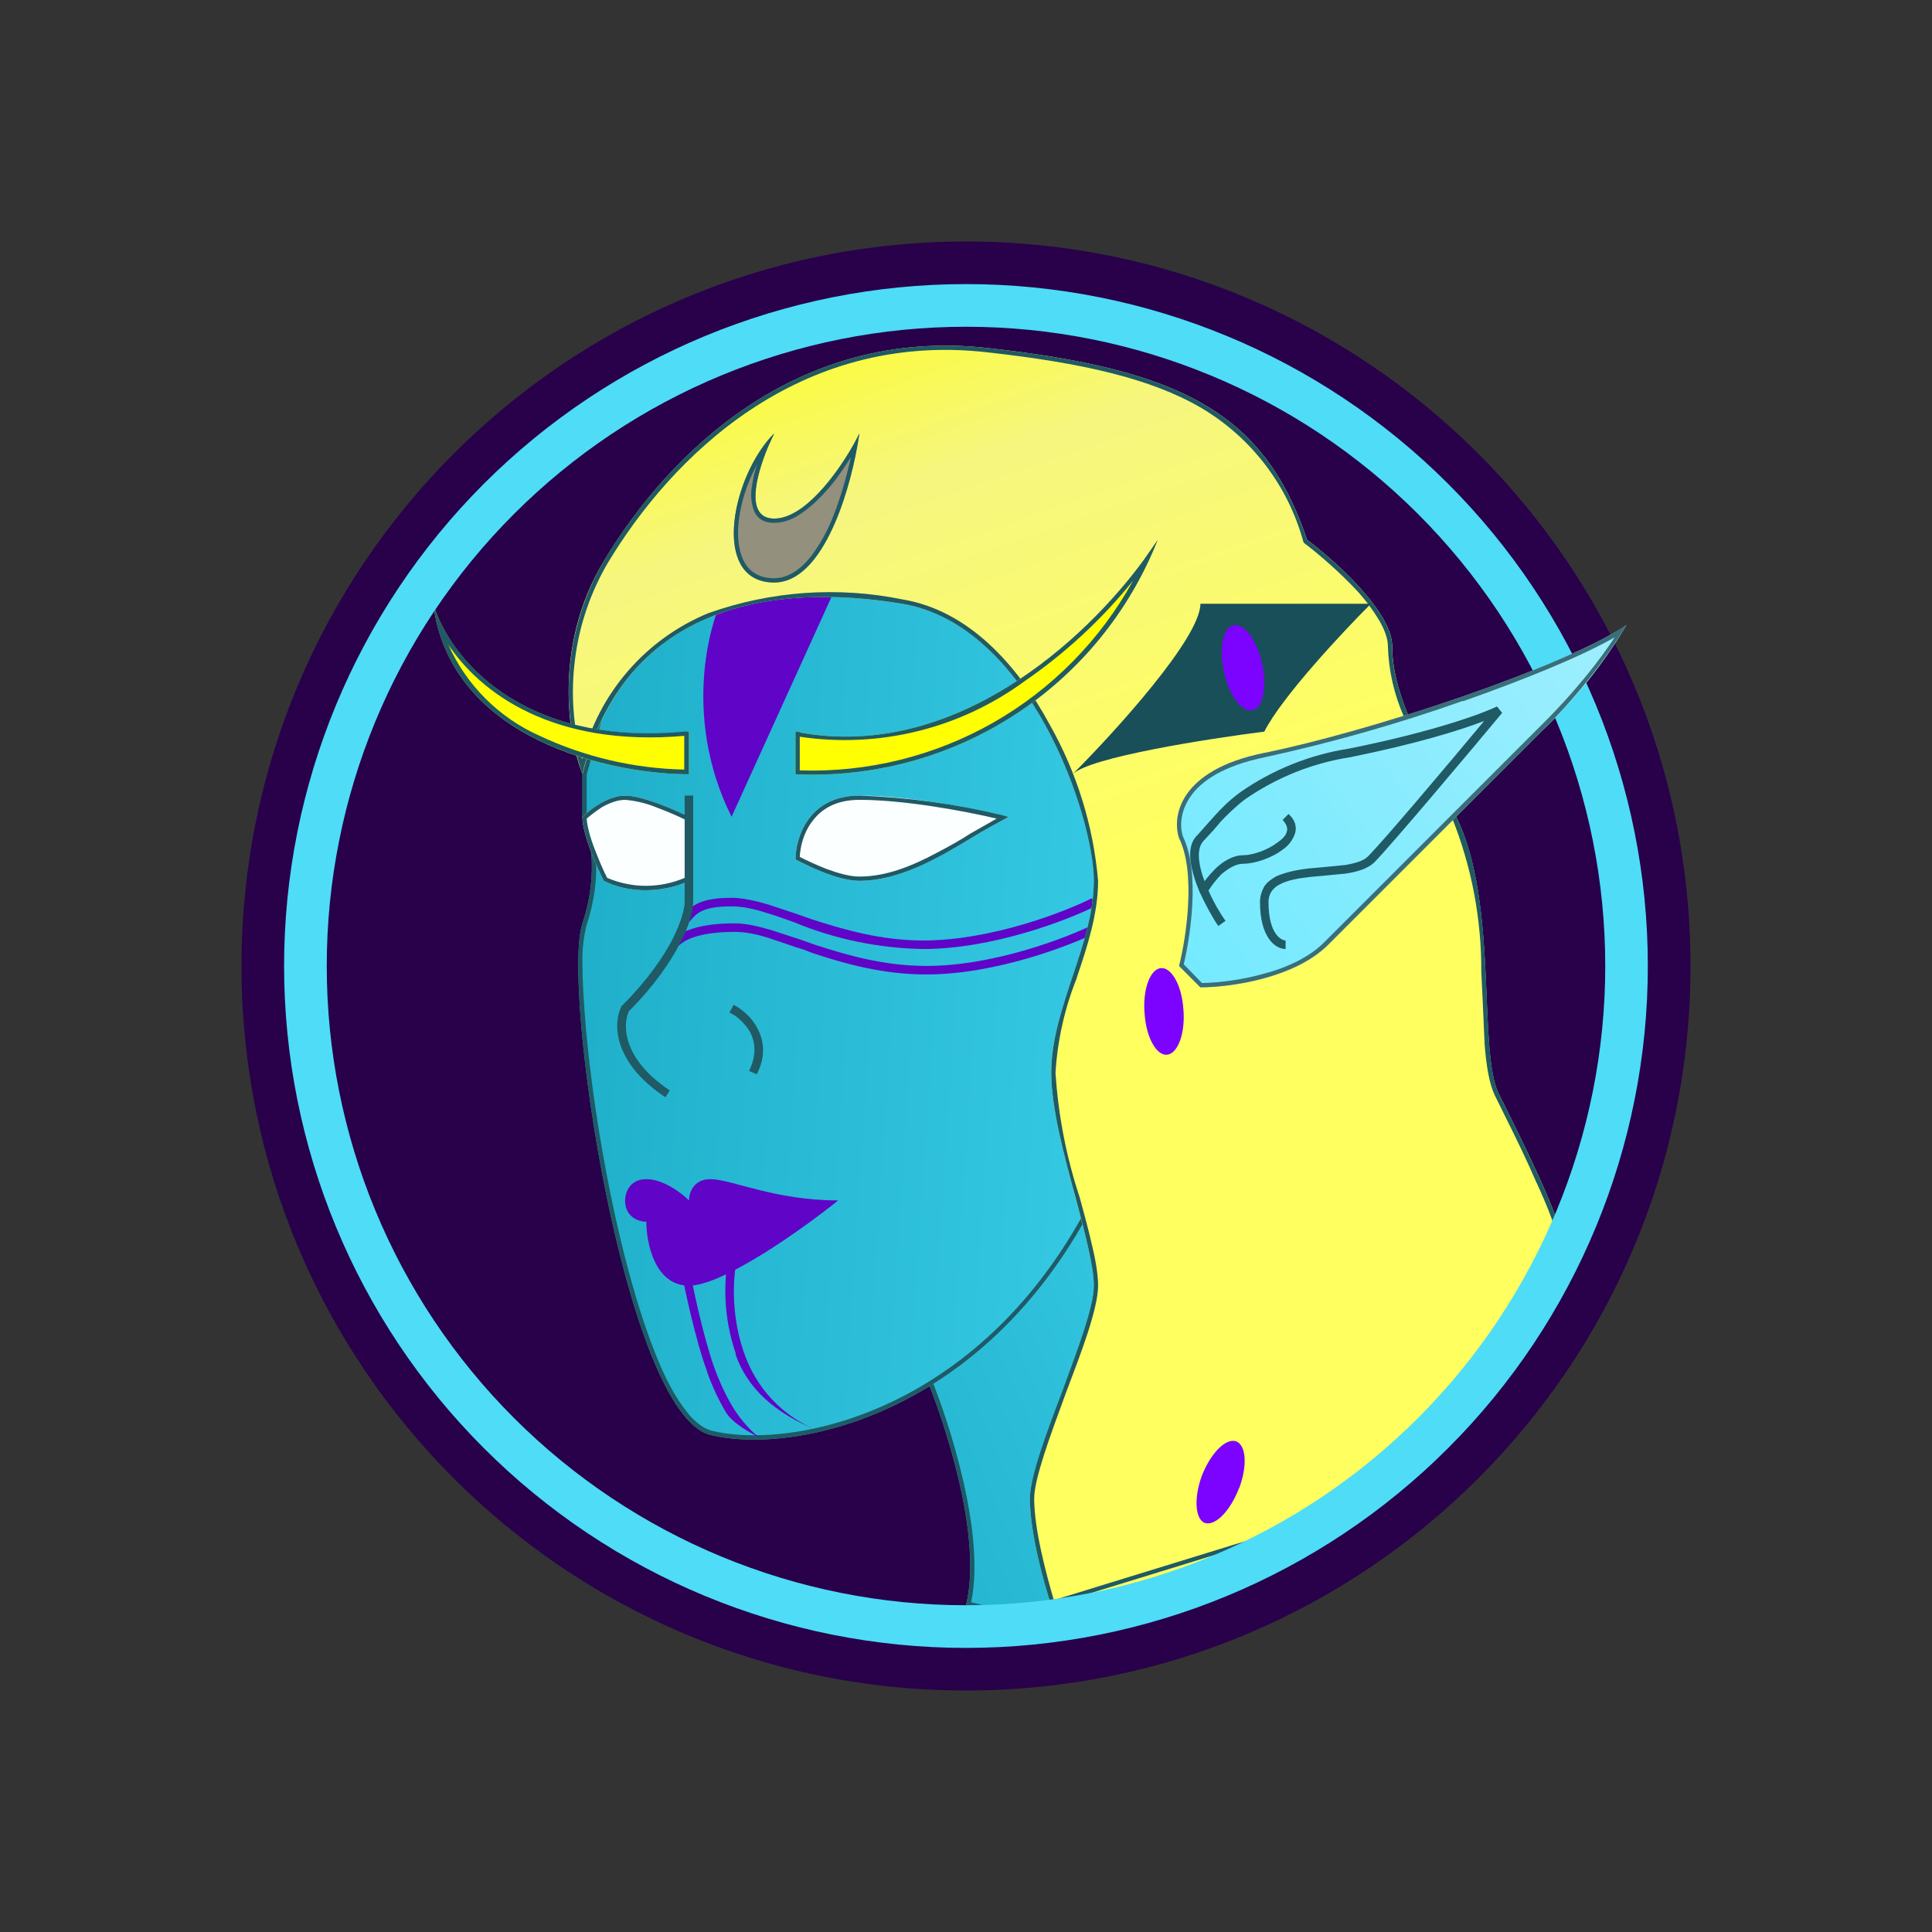 <svg width="24" height="24" viewBox="0 0 24 24" fill="none" xmlns="http://www.w3.org/2000/svg">
<rect x="0" y="0" width="24" height="24" fill="#333333" stroke="none"/>
<path d="M12 21C16.971 21 21 16.971 21 12C21 7.029 16.971 3 12 3C7.029 3 3 7.029 3 12C3 16.971 7.029 21 12 21Z" fill="#28014A"/>
<path d="M12 19.941C12.212 19.094 11.735 17.649 11.471 17.029L15.441 13.059L17.294 18.353L15.441 19.412L13.059 20.206L12 19.941Z" fill="url(#paint0_linear_328_53043)"/>
<path fill-rule="evenodd" clip-rule="evenodd" d="M12 19.941C12.212 19.094 11.735 17.649 11.471 17.029L15.441 13.059L17.294 18.353L15.441 19.412L13.059 20.206L12 19.941ZM12.064 19.904C12.154 19.47 12.085 18.914 11.963 18.384C11.841 17.855 11.667 17.357 11.534 17.04L15.42 13.154L17.231 18.326L15.42 19.364L13.059 20.153L12.064 19.904Z" fill="#1F5A65"/>
<path d="M7.235 10.147V9.618L8.029 6.706L11.205 6.441L14.117 9.088L13.852 14.383C12.529 17.559 9.882 18.088 8.823 17.824C7.764 17.559 6.97 12.265 7.235 11.471C7.447 10.835 7.325 10.322 7.235 10.147Z" fill="url(#paint1_linear_328_53043)"/>
<path fill-rule="evenodd" clip-rule="evenodd" d="M7.288 10.137C7.383 10.333 7.5 10.851 7.288 11.487C7.248 11.642 7.231 11.803 7.235 11.963C7.235 12.18 7.251 12.45 7.277 12.757C7.33 13.366 7.436 14.107 7.584 14.832C7.733 15.563 7.923 16.267 8.14 16.812C8.246 17.083 8.363 17.31 8.484 17.474C8.601 17.644 8.723 17.739 8.834 17.771C9.866 18.03 12.487 17.517 13.8 14.372L14.064 9.11L11.184 6.494L8.071 6.759L7.288 9.623V10.137ZM8.029 6.706L7.235 9.618V10.147C7.325 10.322 7.447 10.835 7.235 11.471C6.97 12.265 7.764 17.559 8.823 17.824C9.882 18.088 12.529 17.559 13.852 14.383L14.117 9.088L11.205 6.441L8.029 6.706Z" fill="#1F5A65"/>
<path d="M9.088 11.259C8.675 11.259 8.638 11.376 8.559 11.455L8.484 11.376C8.58 11.28 8.648 11.153 9.088 11.153C9.226 11.153 9.384 11.19 9.549 11.238L9.898 11.354L10.094 11.423C10.491 11.55 10.946 11.683 11.47 11.683C12.307 11.683 13.217 11.333 13.562 11.159L13.614 11.254C13.254 11.434 12.328 11.789 11.47 11.789C10.918 11.78 10.371 11.667 9.861 11.455C9.739 11.413 9.628 11.37 9.517 11.339C9.358 11.286 9.21 11.259 9.088 11.259Z" fill="#6004C7"/>
<path d="M9.125 11.576C8.717 11.576 8.511 11.666 8.436 11.745L8.362 11.671C8.458 11.57 8.685 11.47 9.125 11.47C9.268 11.47 9.421 11.507 9.585 11.555L9.94 11.671L10.136 11.74C10.528 11.867 10.983 11.999 11.512 11.999C12.344 11.999 13.254 11.65 13.604 11.475L13.651 11.57C13.291 11.75 12.365 12.105 11.507 12.105C10.967 12.105 10.501 11.973 10.099 11.841C10.03 11.814 9.966 11.787 9.903 11.772L9.559 11.655C9.395 11.602 9.252 11.576 9.125 11.576ZM9.088 10.146C8.452 8.876 8.823 7.589 9.088 7.235C9.935 7.023 10.321 7.145 10.411 7.235L9.088 10.146Z" fill="#6004C7"/>
<path d="M7.501 6.97C6.865 8.029 7.061 9.178 7.236 9.617C7.765 7.5 9.618 7.235 11.207 7.5C12.795 7.764 13.589 10.147 13.589 10.941C13.589 11.735 13.059 12.529 13.059 13.323C13.059 14.117 13.589 15.441 13.589 15.97C13.589 16.5 12.795 18.088 12.795 18.617C12.795 19.041 12.97 19.676 13.059 19.941C14.473 19.994 15.209 19.644 16.501 18.882L18.354 17.294C18.708 16.764 19.412 15.652 19.412 15.441C19.412 15.176 18.883 14.117 18.618 13.588C18.354 13.058 18.618 11.205 18.089 10.147C17.559 9.088 17.295 8.558 17.295 8.029C17.295 7.605 16.591 6.97 16.236 6.705C15.707 5.117 14.648 4.588 12.265 4.323C9.883 4.058 8.295 5.647 7.501 6.97Z" fill="url(#paint2_linear_328_53043)"/>
<path fill-rule="evenodd" clip-rule="evenodd" d="M16.235 6.705C15.706 5.117 14.647 4.588 12.265 4.323C9.882 4.058 8.294 5.647 7.5 6.97C7.269 7.367 7.127 7.808 7.081 8.265C7.035 8.722 7.088 9.183 7.235 9.617L7.256 9.527C7.818 7.494 9.639 7.24 11.206 7.5C12.794 7.764 13.588 10.147 13.588 10.941C13.588 11.338 13.456 11.735 13.323 12.132C13.191 12.529 13.059 12.926 13.059 13.323C13.059 13.762 13.218 14.355 13.366 14.896C13.482 15.335 13.588 15.732 13.588 15.97C13.588 16.235 13.387 16.764 13.191 17.294C12.99 17.823 12.794 18.352 12.794 18.617C12.794 19.041 12.969 19.676 13.059 19.941L16.5 18.882L18.353 17.294C18.708 16.764 19.412 15.652 19.412 15.441C19.412 15.176 18.882 14.117 18.618 13.588C18.512 13.371 18.491 12.921 18.469 12.397C18.438 11.655 18.401 10.766 18.088 10.147C17.559 9.088 17.294 8.558 17.294 8.029C17.294 7.605 16.59 6.97 16.235 6.705ZM18.311 17.257C18.64 16.756 18.953 16.244 19.248 15.721C19.291 15.63 19.328 15.537 19.359 15.441C19.338 15.336 19.31 15.234 19.274 15.134C19.221 14.991 19.147 14.816 19.062 14.636C18.904 14.271 18.702 13.879 18.57 13.609C18.501 13.466 18.464 13.244 18.443 12.979L18.417 12.397L18.401 12.068C18.404 11.418 18.282 10.772 18.041 10.168C17.776 9.638 17.575 9.241 17.442 8.908C17.319 8.631 17.25 8.332 17.241 8.029C17.241 7.939 17.204 7.828 17.135 7.711C17.056 7.579 16.964 7.455 16.86 7.341C16.638 7.103 16.378 6.88 16.203 6.748L16.193 6.737L16.188 6.721C15.996 6.025 15.54 5.431 14.917 5.064C14.298 4.704 13.451 4.508 12.259 4.376C9.909 4.111 8.336 5.684 7.548 6.997C7.335 7.361 7.198 7.764 7.144 8.182C7.089 8.6 7.118 9.025 7.23 9.432C7.332 9.027 7.527 8.652 7.8 8.337C8.073 8.021 8.416 7.774 8.802 7.616C9.577 7.341 10.411 7.282 11.216 7.447C12.032 7.584 12.641 8.262 13.038 8.998C13.376 9.595 13.582 10.257 13.641 10.941C13.641 11.348 13.509 11.751 13.377 12.143V12.148C13.226 12.523 13.137 12.92 13.112 13.323C13.145 13.853 13.247 14.376 13.414 14.88C13.466 15.075 13.52 15.266 13.556 15.43C13.609 15.642 13.641 15.832 13.641 15.97C13.641 16.113 13.588 16.32 13.514 16.552C13.44 16.78 13.339 17.045 13.239 17.309C13.143 17.574 13.043 17.839 12.969 18.072C12.895 18.305 12.847 18.495 12.847 18.617C12.847 19.009 13.006 19.586 13.091 19.877L16.479 18.834L18.311 17.257Z" fill="#1F5A65"/>
<path d="M8.558 9.088C6.441 9.3 5.557 8.12 5.382 7.5C5.594 9.194 7.589 9.618 8.558 9.618V9.088ZM9.882 9.618V9.088C11.999 9.512 13.762 7.675 14.382 6.706C14.029 7.6 13.406 8.362 12.599 8.884C11.792 9.406 10.842 9.663 9.882 9.618Z" fill="#FFFF01"/>
<path fill-rule="evenodd" clip-rule="evenodd" d="M5.382 7.5C5.392 7.595 5.414 7.691 5.435 7.781C5.811 9.21 7.574 9.602 8.505 9.618H8.558V9.088H8.505C6.695 9.258 5.805 8.39 5.488 7.765C5.444 7.68 5.409 7.592 5.382 7.5ZM5.567 8.003C5.792 8.51 6.198 8.916 6.705 9.141C7.268 9.405 7.879 9.547 8.5 9.56V9.141C6.869 9.284 5.964 8.607 5.562 7.998L5.567 8.003ZM9.935 9.57C10.775 9.598 11.607 9.393 12.338 8.977C13.068 8.561 13.669 7.951 14.075 7.214C13.688 7.694 13.233 8.115 12.725 8.464C11.922 9.052 10.919 9.299 9.935 9.152V9.57ZM9.935 9.094L9.882 9.088V9.618C10.842 9.663 11.792 9.406 12.599 8.884C13.406 8.362 14.029 7.6 14.382 6.706L14.212 6.95C13.487 7.945 11.862 9.448 9.935 9.099V9.094Z" fill="#1F5A65"/>
<path d="M10.677 9.883C10.041 9.883 9.882 10.412 9.882 10.677C10.057 10.767 10.412 10.942 10.677 10.942C11.354 10.942 12 10.412 12.53 10.148C12.175 10.057 11.312 9.883 10.677 9.883ZM7.765 9.883C7.553 9.883 7.325 10.057 7.235 10.148C7.235 10.359 7.41 10.767 7.5 10.942C7.924 11.153 8.384 11.032 8.559 10.942V10.148C8.384 10.057 7.977 9.883 7.765 9.883Z" fill="#FBFFFF"/>
<path fill-rule="evenodd" clip-rule="evenodd" d="M9.935 10.645C10.02 10.688 10.142 10.746 10.264 10.793C10.406 10.846 10.555 10.889 10.677 10.889C11.005 10.889 11.322 10.762 11.629 10.598C11.783 10.518 11.926 10.439 12.064 10.349L12.085 10.338L12.381 10.169C11.974 10.073 11.232 9.936 10.677 9.936C10.375 9.936 10.195 10.057 10.084 10.211C9.978 10.354 9.941 10.523 9.935 10.645ZM12.45 10.126C11.868 9.986 11.274 9.904 10.677 9.883C10.041 9.883 9.882 10.412 9.882 10.677C10.057 10.767 10.412 10.942 10.677 10.942C11.174 10.942 11.661 10.656 12.09 10.396C12.234 10.309 12.381 10.226 12.53 10.148L12.45 10.126ZM7.288 10.169C7.294 10.264 7.331 10.402 7.384 10.539C7.437 10.677 7.495 10.815 7.542 10.905C7.695 10.97 7.858 11.004 8.024 11.004C8.19 11.004 8.354 10.97 8.506 10.905V10.179C8.392 10.124 8.275 10.075 8.157 10.031C8.032 9.979 7.899 9.947 7.765 9.936C7.675 9.936 7.574 9.973 7.479 10.026C7.399 10.079 7.331 10.132 7.288 10.169ZM8.559 10.148V10.942C8.384 11.032 7.924 11.153 7.5 10.942C7.41 10.767 7.235 10.359 7.235 10.148C7.325 10.057 7.553 9.883 7.765 9.883C7.977 9.883 8.384 10.057 8.559 10.148Z" fill="#1F5A65"/>
<path d="M10.676 5.383C10.502 5.738 10.041 6.442 9.617 6.442C9.194 6.442 9.443 5.738 9.617 5.383C9.088 5.912 8.823 7.236 9.617 7.236C10.253 7.236 10.586 6.002 10.676 5.383Z" fill="#93907D"/>
<path fill-rule="evenodd" clip-rule="evenodd" d="M9.967 6.368C9.861 6.447 9.739 6.495 9.618 6.495C9.562 6.497 9.507 6.484 9.459 6.458C9.419 6.432 9.388 6.395 9.369 6.352C9.33 6.25 9.321 6.14 9.342 6.034C9.353 5.949 9.374 5.859 9.406 5.769C9.279 5.997 9.194 6.267 9.173 6.51C9.157 6.706 9.184 6.876 9.252 6.992C9.321 7.109 9.438 7.183 9.618 7.183C9.755 7.183 9.882 7.114 9.999 6.998C10.115 6.876 10.216 6.712 10.306 6.521C10.422 6.256 10.512 5.944 10.571 5.679C10.486 5.812 10.391 5.955 10.279 6.082C10.184 6.188 10.078 6.293 9.967 6.368ZM10.602 5.526C10.391 5.896 9.988 6.442 9.618 6.442C9.258 6.442 9.385 5.928 9.538 5.558L9.618 5.383C9.572 5.429 9.529 5.479 9.491 5.531C9.051 6.124 8.887 7.236 9.618 7.236C10.2 7.236 10.534 6.193 10.65 5.542L10.677 5.383L10.602 5.526Z" fill="#1F5A65"/>
<path d="M8.029 14.648C7.818 14.648 7.765 14.822 7.765 14.912C7.765 15.124 7.939 15.177 8.029 15.177C8.029 15.442 8.135 15.971 8.559 15.971C8.982 15.971 9.972 15.267 10.412 14.912C9.618 14.912 9.088 14.648 8.823 14.648C8.612 14.648 8.559 14.822 8.559 14.912C8.469 14.822 8.241 14.648 8.029 14.648Z" fill="#6004C7"/>
<path fill-rule="evenodd" clip-rule="evenodd" d="M12 19.941C14.106 19.941 16.126 19.104 17.615 17.615C19.104 16.126 19.941 14.106 19.941 12C19.941 9.894 19.104 7.874 17.615 6.385C16.126 4.895 14.106 4.059 12 4.059C9.894 4.059 7.874 4.895 6.385 6.385C4.895 7.874 4.059 9.894 4.059 12C4.059 14.106 4.895 16.126 6.385 17.615C7.874 19.104 9.894 19.941 12 19.941ZM12 20.471C14.246 20.471 16.401 19.578 17.989 17.989C19.578 16.401 20.47 14.246 20.47 12C20.47 9.753 19.578 7.599 17.989 6.01C16.401 4.422 14.246 3.529 12 3.529C9.753 3.529 7.599 4.422 6.01 6.01C4.422 7.599 3.529 9.753 3.529 12C3.529 14.246 4.422 16.401 6.01 17.989C7.599 19.578 9.753 20.471 12 20.471Z" fill="#4EDCF7"/>
<path d="M9.141 16.817C9.017 16.456 8.98 16.072 9.035 15.694L9.141 15.716C9.099 15.97 9.099 16.388 9.236 16.785C9.309 17.009 9.43 17.213 9.591 17.385C9.752 17.556 9.949 17.689 10.168 17.775C9.617 17.553 9.284 17.245 9.136 16.822L9.141 16.817ZM8.781 17.028C8.643 16.658 8.5 15.996 8.453 15.731L8.559 15.716C8.601 15.98 8.744 16.631 8.876 16.997C8.945 17.182 9.024 17.351 9.109 17.489C9.194 17.632 9.369 17.828 9.459 17.87C9.342 17.812 9.109 17.69 9.019 17.547C8.923 17.384 8.843 17.212 8.781 17.034V17.028Z" fill="#6004C7"/>
<path d="M14.912 7.5C14.912 7.924 13.853 9.088 13.324 9.618C13.536 9.406 15.002 9.178 15.706 9.088C15.918 8.665 16.675 7.855 17.03 7.5H14.912Z" fill="#184F59"/>
<path d="M15.674 8.226C15.743 8.511 15.696 8.781 15.569 8.819C15.441 8.861 15.277 8.66 15.209 8.363C15.14 8.077 15.187 7.807 15.314 7.77C15.441 7.728 15.606 7.929 15.674 8.226ZM14.7 12.53C14.727 12.826 14.637 13.08 14.504 13.101C14.372 13.123 14.24 12.895 14.219 12.598C14.192 12.302 14.282 12.048 14.414 12.027C14.547 12.006 14.679 12.233 14.7 12.53ZM15.394 18.48C15.288 18.761 15.103 18.957 14.97 18.92C14.848 18.877 14.827 18.618 14.928 18.337C15.034 18.062 15.219 17.866 15.351 17.903C15.479 17.945 15.5 18.2 15.394 18.486V18.48Z" fill="#7B03FF"/>
<path d="M20.205 7.765C19.411 8.294 17.029 9.088 15.705 9.353C14.647 9.565 14.557 10.147 14.647 10.412C14.858 10.835 14.737 11.645 14.647 12L14.911 12.265C15.266 12.265 16.076 12.159 16.5 11.735L19.147 9.088C19.559 8.698 19.915 8.252 20.205 7.765Z" fill="url(#paint3_linear_328_53043)"/>
<path fill-rule="evenodd" clip-rule="evenodd" d="M18.172 8.707C17.369 8.991 16.549 9.224 15.716 9.406C15.197 9.512 14.922 9.702 14.79 9.893C14.657 10.083 14.657 10.274 14.694 10.39C14.805 10.618 14.827 10.936 14.811 11.238C14.797 11.487 14.761 11.735 14.705 11.979L14.932 12.212C15.179 12.205 15.425 12.169 15.663 12.106C15.96 12.032 16.261 11.899 16.457 11.698L19.104 9.051C19.591 8.575 19.898 8.162 20.057 7.918C19.618 8.167 18.919 8.448 18.172 8.712V8.707ZM20.11 7.823C19.242 8.352 16.981 9.093 15.705 9.353C14.647 9.565 14.557 10.147 14.647 10.412C14.858 10.835 14.737 11.645 14.647 12L14.911 12.265C15.266 12.265 16.076 12.159 16.5 11.735L19.147 9.088C19.553 8.692 19.908 8.248 20.205 7.765L20.11 7.823Z" fill="#3A6E78"/>
<path d="M18.437 8.956C18.135 9.073 17.585 9.242 16.775 9.406C16.307 9.478 15.862 9.656 15.473 9.925C15.345 10.021 15.245 10.121 15.165 10.206L15.075 10.312L14.948 10.449C14.901 10.502 14.885 10.576 14.896 10.688C14.906 10.767 14.927 10.857 14.964 10.947C15.001 10.894 15.054 10.836 15.107 10.783C15.197 10.698 15.319 10.624 15.441 10.624C15.563 10.624 15.748 10.56 15.87 10.465C15.933 10.423 15.976 10.375 15.986 10.328C15.997 10.29 15.986 10.243 15.933 10.185L16.007 10.111C16.087 10.185 16.113 10.269 16.087 10.354C16.059 10.436 16.005 10.507 15.933 10.555C15.795 10.661 15.584 10.73 15.441 10.73C15.356 10.73 15.266 10.783 15.176 10.857C15.107 10.926 15.049 11.005 15.012 11.063C15.075 11.206 15.155 11.344 15.224 11.439L15.134 11.503C15.06 11.397 14.975 11.238 14.901 11.079C14.848 10.952 14.805 10.815 14.79 10.698C14.774 10.576 14.79 10.454 14.874 10.375L14.991 10.243L15.086 10.137C15.171 10.042 15.271 9.941 15.409 9.84C15.81 9.561 16.27 9.376 16.754 9.3C17.812 9.089 18.422 8.861 18.596 8.776L18.66 8.856C18.22 9.385 17.283 10.497 17.071 10.714C16.987 10.793 16.86 10.83 16.717 10.852L16.447 10.878L16.272 10.894C16.124 10.91 15.991 10.936 15.902 10.984C15.859 11.004 15.822 11.035 15.795 11.074C15.77 11.114 15.757 11.159 15.758 11.206C15.758 11.619 15.928 11.683 15.97 11.683V11.789C15.838 11.789 15.652 11.64 15.652 11.206C15.652 11.132 15.674 11.069 15.706 11.01C15.742 10.957 15.795 10.921 15.848 10.889C15.965 10.836 16.113 10.804 16.261 10.788L16.441 10.772L16.706 10.746C16.838 10.725 16.939 10.693 16.992 10.64C17.183 10.449 17.961 9.528 18.437 8.956ZM8.505 11.206V9.883H8.611V11.206C8.611 11.307 8.569 11.487 8.447 11.72C8.325 11.953 8.13 12.244 7.812 12.562C7.738 12.715 7.717 13.144 8.32 13.546L8.267 13.631C7.611 13.197 7.616 12.71 7.717 12.509V12.498L7.727 12.493C8.045 12.175 8.235 11.895 8.352 11.672C8.468 11.445 8.505 11.28 8.505 11.206ZM9.321 12.826C9.252 12.705 9.146 12.615 9.061 12.578L9.114 12.482C9.21 12.535 9.337 12.63 9.411 12.779C9.49 12.927 9.517 13.123 9.4 13.345L9.305 13.303C9.405 13.102 9.379 12.943 9.321 12.826Z" fill="#1F5A65"/>
<defs>
<linearGradient id="paint0_linear_328_53043" x1="3.818" y1="14.333" x2="17.856" y2="8.11" gradientUnits="userSpaceOnUse">
<stop stop-color="#12A0BA"/>
<stop offset="1" stop-color="#4BE2FE"/>
</linearGradient>
<linearGradient id="paint1_linear_328_53043" x1="3.133" y1="12.578" x2="20.265" y2="13.709" gradientUnits="userSpaceOnUse">
<stop stop-color="#12A0BA"/>
<stop offset="1" stop-color="#4BE2FE"/>
</linearGradient>
<linearGradient id="paint2_linear_328_53043" x1="7.882" y1="3.338" x2="13.757" y2="20.498" gradientUnits="userSpaceOnUse">
<stop stop-color="#FFFF05"/>
<stop offset="0.2" stop-color="#F6F67F"/>
<stop offset="0.49" stop-color="#FFFF60"/>
<stop offset="1" stop-color="#FFFF5F"/>
</linearGradient>
<linearGradient id="paint3_linear_328_53043" x1="20.146" y1="3" x2="0.942" y2="16.844" gradientUnits="userSpaceOnUse">
<stop stop-color="#AFF0FD"/>
<stop offset="0.46" stop-color="#6DE9FF"/>
<stop offset="0.99" stop-color="#44B7C9"/>
</linearGradient>
</defs>
</svg>
